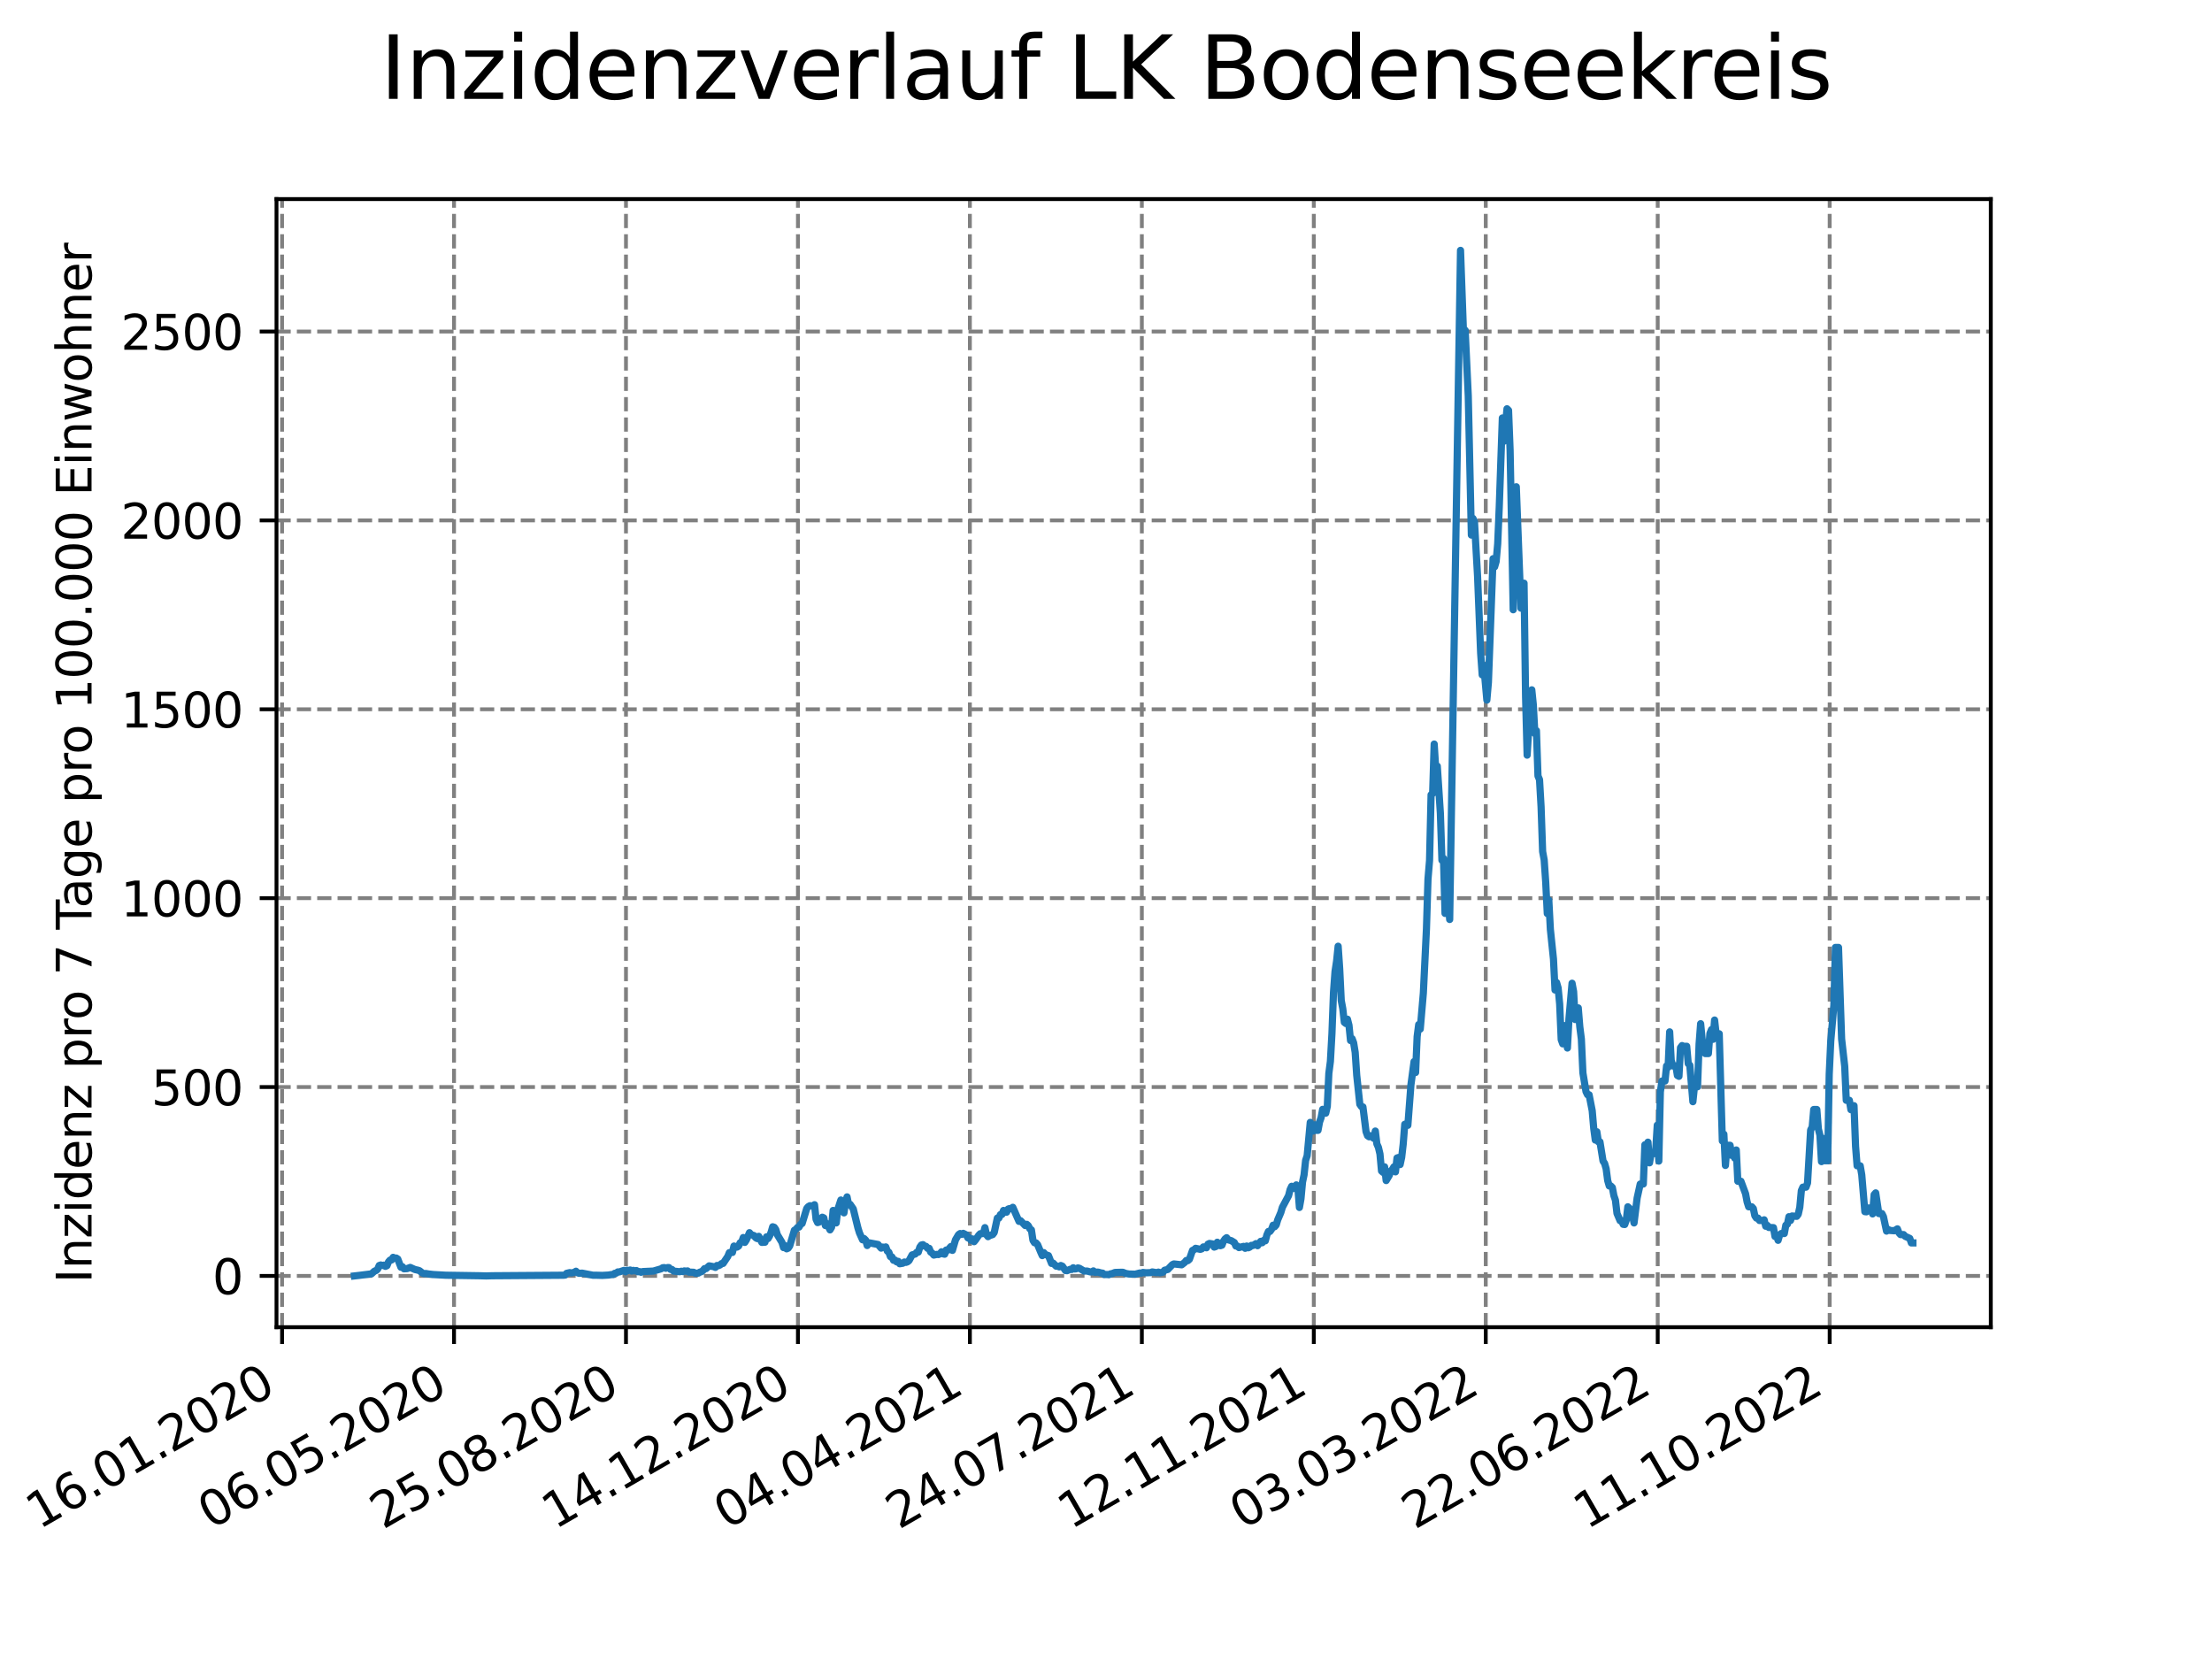 <?xml version="1.0" encoding="utf-8" standalone="no"?>
<!DOCTYPE svg PUBLIC "-//W3C//DTD SVG 1.1//EN"
  "http://www.w3.org/Graphics/SVG/1.1/DTD/svg11.dtd">
<svg xmlns:xlink="http://www.w3.org/1999/xlink" width="460.8pt" height="345.6pt" viewBox="0 0 460.8 345.6" xmlns="http://www.w3.org/2000/svg" version="1.1">
 <defs>
  <style type="text/css">*{stroke-linejoin: round; stroke-linecap: butt}</style>
 </defs>
 <g id="figure_1">
  <g id="patch_1">
   <path d="M 0 345.6 
L 460.8 345.6 
L 460.8 0 
L 0 0 
z
" style="fill: #ffffff"/>
  </g>
  <g id="axes_1">
   <g id="patch_2">
    <path d="M 57.6 276.48 
L 414.72 276.48 
L 414.72 41.472 
L 57.6 41.472 
z
" style="fill: #ffffff"/>
   </g>
   <g id="matplotlib.axis_1">
    <g id="xtick_1">
     <g id="line2d_1">
      <path d="M 58.759 276.48 
L 58.759 41.472 
" clip-path="url(#pf99f732646)" style="fill: none; stroke-dasharray: 2.96,1.28; stroke-dashoffset: 0; stroke: #808080; stroke-width: 0.8"/>
     </g>
     <g id="line2d_2">
      <defs>
       <path id="maff056c5ef" d="M 0 0 
L 0 3.5 
" style="stroke: #000000; stroke-width: 0.8"/>
      </defs>
      <g>
       <use xlink:href="#maff056c5ef" x="58.759" y="276.48" style="stroke: #000000; stroke-width: 0.8"/>
      </g>
     </g>
     <g id="text_1">
      <!-- 16.01.2020 -->
      <g transform="translate(8.134 318.689) rotate(-30) scale(0.1 -0.1)">
       <defs>
        <path id="DejaVuSans-31" d="M 794 531 
L 1825 531 
L 1825 4091 
L 703 3866 
L 703 4441 
L 1819 4666 
L 2450 4666 
L 2450 531 
L 3481 531 
L 3481 0 
L 794 0 
L 794 531 
z
" transform="scale(0.016)"/>
        <path id="DejaVuSans-36" d="M 2113 2584 
Q 1688 2584 1439 2293 
Q 1191 2003 1191 1497 
Q 1191 994 1439 701 
Q 1688 409 2113 409 
Q 2538 409 2786 701 
Q 3034 994 3034 1497 
Q 3034 2003 2786 2293 
Q 2538 2584 2113 2584 
z
M 3366 4563 
L 3366 3988 
Q 3128 4100 2886 4159 
Q 2644 4219 2406 4219 
Q 1781 4219 1451 3797 
Q 1122 3375 1075 2522 
Q 1259 2794 1537 2939 
Q 1816 3084 2150 3084 
Q 2853 3084 3261 2657 
Q 3669 2231 3669 1497 
Q 3669 778 3244 343 
Q 2819 -91 2113 -91 
Q 1303 -91 875 529 
Q 447 1150 447 2328 
Q 447 3434 972 4092 
Q 1497 4750 2381 4750 
Q 2619 4750 2861 4703 
Q 3103 4656 3366 4563 
z
" transform="scale(0.016)"/>
        <path id="DejaVuSans-2e" d="M 684 794 
L 1344 794 
L 1344 0 
L 684 0 
L 684 794 
z
" transform="scale(0.016)"/>
        <path id="DejaVuSans-30" d="M 2034 4250 
Q 1547 4250 1301 3770 
Q 1056 3291 1056 2328 
Q 1056 1369 1301 889 
Q 1547 409 2034 409 
Q 2525 409 2770 889 
Q 3016 1369 3016 2328 
Q 3016 3291 2770 3770 
Q 2525 4250 2034 4250 
z
M 2034 4750 
Q 2819 4750 3233 4129 
Q 3647 3509 3647 2328 
Q 3647 1150 3233 529 
Q 2819 -91 2034 -91 
Q 1250 -91 836 529 
Q 422 1150 422 2328 
Q 422 3509 836 4129 
Q 1250 4750 2034 4750 
z
" transform="scale(0.016)"/>
        <path id="DejaVuSans-32" d="M 1228 531 
L 3431 531 
L 3431 0 
L 469 0 
L 469 531 
Q 828 903 1448 1529 
Q 2069 2156 2228 2338 
Q 2531 2678 2651 2914 
Q 2772 3150 2772 3378 
Q 2772 3750 2511 3984 
Q 2250 4219 1831 4219 
Q 1534 4219 1204 4116 
Q 875 4013 500 3803 
L 500 4441 
Q 881 4594 1212 4672 
Q 1544 4750 1819 4750 
Q 2544 4750 2975 4387 
Q 3406 4025 3406 3419 
Q 3406 3131 3298 2873 
Q 3191 2616 2906 2266 
Q 2828 2175 2409 1742 
Q 1991 1309 1228 531 
z
" transform="scale(0.016)"/>
       </defs>
       <use xlink:href="#DejaVuSans-31"/>
       <use xlink:href="#DejaVuSans-36" x="63.623"/>
       <use xlink:href="#DejaVuSans-2e" x="127.246"/>
       <use xlink:href="#DejaVuSans-30" x="159.033"/>
       <use xlink:href="#DejaVuSans-31" x="222.656"/>
       <use xlink:href="#DejaVuSans-2e" x="286.279"/>
       <use xlink:href="#DejaVuSans-32" x="318.066"/>
       <use xlink:href="#DejaVuSans-30" x="381.689"/>
       <use xlink:href="#DejaVuSans-32" x="445.312"/>
       <use xlink:href="#DejaVuSans-30" x="508.936"/>
      </g>
     </g>
    </g>
    <g id="xtick_2">
     <g id="line2d_3">
      <path d="M 94.581 276.48 
L 94.581 41.472 
" clip-path="url(#pf99f732646)" style="fill: none; stroke-dasharray: 2.96,1.28; stroke-dashoffset: 0; stroke: #808080; stroke-width: 0.8"/>
     </g>
     <g id="line2d_4">
      <g>
       <use xlink:href="#maff056c5ef" x="94.581" y="276.48" style="stroke: #000000; stroke-width: 0.8"/>
      </g>
     </g>
     <g id="text_2">
      <!-- 06.05.2020 -->
      <g transform="translate(43.956 318.689) rotate(-30) scale(0.1 -0.1)">
       <defs>
        <path id="DejaVuSans-35" d="M 691 4666 
L 3169 4666 
L 3169 4134 
L 1269 4134 
L 1269 2991 
Q 1406 3038 1543 3061 
Q 1681 3084 1819 3084 
Q 2600 3084 3056 2656 
Q 3513 2228 3513 1497 
Q 3513 744 3044 326 
Q 2575 -91 1722 -91 
Q 1428 -91 1123 -41 
Q 819 9 494 109 
L 494 744 
Q 775 591 1075 516 
Q 1375 441 1709 441 
Q 2250 441 2565 725 
Q 2881 1009 2881 1497 
Q 2881 1984 2565 2268 
Q 2250 2553 1709 2553 
Q 1456 2553 1204 2497 
Q 953 2441 691 2322 
L 691 4666 
z
" transform="scale(0.016)"/>
       </defs>
       <use xlink:href="#DejaVuSans-30"/>
       <use xlink:href="#DejaVuSans-36" x="63.623"/>
       <use xlink:href="#DejaVuSans-2e" x="127.246"/>
       <use xlink:href="#DejaVuSans-30" x="159.033"/>
       <use xlink:href="#DejaVuSans-35" x="222.656"/>
       <use xlink:href="#DejaVuSans-2e" x="286.279"/>
       <use xlink:href="#DejaVuSans-32" x="318.066"/>
       <use xlink:href="#DejaVuSans-30" x="381.689"/>
       <use xlink:href="#DejaVuSans-32" x="445.312"/>
       <use xlink:href="#DejaVuSans-30" x="508.936"/>
      </g>
     </g>
    </g>
    <g id="xtick_3">
     <g id="line2d_5">
      <path d="M 130.403 276.48 
L 130.403 41.472 
" clip-path="url(#pf99f732646)" style="fill: none; stroke-dasharray: 2.96,1.28; stroke-dashoffset: 0; stroke: #808080; stroke-width: 0.8"/>
     </g>
     <g id="line2d_6">
      <g>
       <use xlink:href="#maff056c5ef" x="130.403" y="276.48" style="stroke: #000000; stroke-width: 0.8"/>
      </g>
     </g>
     <g id="text_3">
      <!-- 25.08.2020 -->
      <g transform="translate(79.777 318.689) rotate(-30) scale(0.1 -0.1)">
       <defs>
        <path id="DejaVuSans-38" d="M 2034 2216 
Q 1584 2216 1326 1975 
Q 1069 1734 1069 1313 
Q 1069 891 1326 650 
Q 1584 409 2034 409 
Q 2484 409 2743 651 
Q 3003 894 3003 1313 
Q 3003 1734 2745 1975 
Q 2488 2216 2034 2216 
z
M 1403 2484 
Q 997 2584 770 2862 
Q 544 3141 544 3541 
Q 544 4100 942 4425 
Q 1341 4750 2034 4750 
Q 2731 4750 3128 4425 
Q 3525 4100 3525 3541 
Q 3525 3141 3298 2862 
Q 3072 2584 2669 2484 
Q 3125 2378 3379 2068 
Q 3634 1759 3634 1313 
Q 3634 634 3220 271 
Q 2806 -91 2034 -91 
Q 1263 -91 848 271 
Q 434 634 434 1313 
Q 434 1759 690 2068 
Q 947 2378 1403 2484 
z
M 1172 3481 
Q 1172 3119 1398 2916 
Q 1625 2713 2034 2713 
Q 2441 2713 2670 2916 
Q 2900 3119 2900 3481 
Q 2900 3844 2670 4047 
Q 2441 4250 2034 4250 
Q 1625 4250 1398 4047 
Q 1172 3844 1172 3481 
z
" transform="scale(0.016)"/>
       </defs>
       <use xlink:href="#DejaVuSans-32"/>
       <use xlink:href="#DejaVuSans-35" x="63.623"/>
       <use xlink:href="#DejaVuSans-2e" x="127.246"/>
       <use xlink:href="#DejaVuSans-30" x="159.033"/>
       <use xlink:href="#DejaVuSans-38" x="222.656"/>
       <use xlink:href="#DejaVuSans-2e" x="286.279"/>
       <use xlink:href="#DejaVuSans-32" x="318.066"/>
       <use xlink:href="#DejaVuSans-30" x="381.689"/>
       <use xlink:href="#DejaVuSans-32" x="445.312"/>
       <use xlink:href="#DejaVuSans-30" x="508.936"/>
      </g>
     </g>
    </g>
    <g id="xtick_4">
     <g id="line2d_7">
      <path d="M 166.224 276.48 
L 166.224 41.472 
" clip-path="url(#pf99f732646)" style="fill: none; stroke-dasharray: 2.96,1.28; stroke-dashoffset: 0; stroke: #808080; stroke-width: 0.8"/>
     </g>
     <g id="line2d_8">
      <g>
       <use xlink:href="#maff056c5ef" x="166.224" y="276.48" style="stroke: #000000; stroke-width: 0.8"/>
      </g>
     </g>
     <g id="text_4">
      <!-- 14.12.2020 -->
      <g transform="translate(115.599 318.689) rotate(-30) scale(0.1 -0.1)">
       <defs>
        <path id="DejaVuSans-34" d="M 2419 4116 
L 825 1625 
L 2419 1625 
L 2419 4116 
z
M 2253 4666 
L 3047 4666 
L 3047 1625 
L 3713 1625 
L 3713 1100 
L 3047 1100 
L 3047 0 
L 2419 0 
L 2419 1100 
L 313 1100 
L 313 1709 
L 2253 4666 
z
" transform="scale(0.016)"/>
       </defs>
       <use xlink:href="#DejaVuSans-31"/>
       <use xlink:href="#DejaVuSans-34" x="63.623"/>
       <use xlink:href="#DejaVuSans-2e" x="127.246"/>
       <use xlink:href="#DejaVuSans-31" x="159.033"/>
       <use xlink:href="#DejaVuSans-32" x="222.656"/>
       <use xlink:href="#DejaVuSans-2e" x="286.279"/>
       <use xlink:href="#DejaVuSans-32" x="318.066"/>
       <use xlink:href="#DejaVuSans-30" x="381.689"/>
       <use xlink:href="#DejaVuSans-32" x="445.312"/>
       <use xlink:href="#DejaVuSans-30" x="508.936"/>
      </g>
     </g>
    </g>
    <g id="xtick_5">
     <g id="line2d_9">
      <path d="M 202.046 276.48 
L 202.046 41.472 
" clip-path="url(#pf99f732646)" style="fill: none; stroke-dasharray: 2.96,1.28; stroke-dashoffset: 0; stroke: #808080; stroke-width: 0.8"/>
     </g>
     <g id="line2d_10">
      <g>
       <use xlink:href="#maff056c5ef" x="202.046" y="276.48" style="stroke: #000000; stroke-width: 0.8"/>
      </g>
     </g>
     <g id="text_5">
      <!-- 04.04.2021 -->
      <g transform="translate(151.421 318.689) rotate(-30) scale(0.1 -0.1)">
       <use xlink:href="#DejaVuSans-30"/>
       <use xlink:href="#DejaVuSans-34" x="63.623"/>
       <use xlink:href="#DejaVuSans-2e" x="127.246"/>
       <use xlink:href="#DejaVuSans-30" x="159.033"/>
       <use xlink:href="#DejaVuSans-34" x="222.656"/>
       <use xlink:href="#DejaVuSans-2e" x="286.279"/>
       <use xlink:href="#DejaVuSans-32" x="318.066"/>
       <use xlink:href="#DejaVuSans-30" x="381.689"/>
       <use xlink:href="#DejaVuSans-32" x="445.312"/>
       <use xlink:href="#DejaVuSans-31" x="508.936"/>
      </g>
     </g>
    </g>
    <g id="xtick_6">
     <g id="line2d_11">
      <path d="M 237.868 276.48 
L 237.868 41.472 
" clip-path="url(#pf99f732646)" style="fill: none; stroke-dasharray: 2.96,1.28; stroke-dashoffset: 0; stroke: #808080; stroke-width: 0.8"/>
     </g>
     <g id="line2d_12">
      <g>
       <use xlink:href="#maff056c5ef" x="237.868" y="276.48" style="stroke: #000000; stroke-width: 0.8"/>
      </g>
     </g>
     <g id="text_6">
      <!-- 24.07.2021 -->
      <g transform="translate(187.243 318.689) rotate(-30) scale(0.1 -0.1)">
       <defs>
        <path id="DejaVuSans-37" d="M 525 4666 
L 3525 4666 
L 3525 4397 
L 1831 0 
L 1172 0 
L 2766 4134 
L 525 4134 
L 525 4666 
z
" transform="scale(0.016)"/>
       </defs>
       <use xlink:href="#DejaVuSans-32"/>
       <use xlink:href="#DejaVuSans-34" x="63.623"/>
       <use xlink:href="#DejaVuSans-2e" x="127.246"/>
       <use xlink:href="#DejaVuSans-30" x="159.033"/>
       <use xlink:href="#DejaVuSans-37" x="222.656"/>
       <use xlink:href="#DejaVuSans-2e" x="286.279"/>
       <use xlink:href="#DejaVuSans-32" x="318.066"/>
       <use xlink:href="#DejaVuSans-30" x="381.689"/>
       <use xlink:href="#DejaVuSans-32" x="445.312"/>
       <use xlink:href="#DejaVuSans-31" x="508.936"/>
      </g>
     </g>
    </g>
    <g id="xtick_7">
     <g id="line2d_13">
      <path d="M 273.689 276.48 
L 273.689 41.472 
" clip-path="url(#pf99f732646)" style="fill: none; stroke-dasharray: 2.96,1.28; stroke-dashoffset: 0; stroke: #808080; stroke-width: 0.8"/>
     </g>
     <g id="line2d_14">
      <g>
       <use xlink:href="#maff056c5ef" x="273.689" y="276.48" style="stroke: #000000; stroke-width: 0.8"/>
      </g>
     </g>
     <g id="text_7">
      <!-- 12.11.2021 -->
      <g transform="translate(223.064 318.689) rotate(-30) scale(0.1 -0.1)">
       <use xlink:href="#DejaVuSans-31"/>
       <use xlink:href="#DejaVuSans-32" x="63.623"/>
       <use xlink:href="#DejaVuSans-2e" x="127.246"/>
       <use xlink:href="#DejaVuSans-31" x="159.033"/>
       <use xlink:href="#DejaVuSans-31" x="222.656"/>
       <use xlink:href="#DejaVuSans-2e" x="286.279"/>
       <use xlink:href="#DejaVuSans-32" x="318.066"/>
       <use xlink:href="#DejaVuSans-30" x="381.689"/>
       <use xlink:href="#DejaVuSans-32" x="445.312"/>
       <use xlink:href="#DejaVuSans-31" x="508.936"/>
      </g>
     </g>
    </g>
    <g id="xtick_8">
     <g id="line2d_15">
      <path d="M 309.511 276.48 
L 309.511 41.472 
" clip-path="url(#pf99f732646)" style="fill: none; stroke-dasharray: 2.96,1.28; stroke-dashoffset: 0; stroke: #808080; stroke-width: 0.8"/>
     </g>
     <g id="line2d_16">
      <g>
       <use xlink:href="#maff056c5ef" x="309.511" y="276.48" style="stroke: #000000; stroke-width: 0.8"/>
      </g>
     </g>
     <g id="text_8">
      <!-- 03.03.2022 -->
      <g transform="translate(258.886 318.689) rotate(-30) scale(0.1 -0.1)">
       <defs>
        <path id="DejaVuSans-33" d="M 2597 2516 
Q 3050 2419 3304 2112 
Q 3559 1806 3559 1356 
Q 3559 666 3084 287 
Q 2609 -91 1734 -91 
Q 1441 -91 1130 -33 
Q 819 25 488 141 
L 488 750 
Q 750 597 1062 519 
Q 1375 441 1716 441 
Q 2309 441 2620 675 
Q 2931 909 2931 1356 
Q 2931 1769 2642 2001 
Q 2353 2234 1838 2234 
L 1294 2234 
L 1294 2753 
L 1863 2753 
Q 2328 2753 2575 2939 
Q 2822 3125 2822 3475 
Q 2822 3834 2567 4026 
Q 2313 4219 1838 4219 
Q 1578 4219 1281 4162 
Q 984 4106 628 3988 
L 628 4550 
Q 988 4650 1302 4700 
Q 1616 4750 1894 4750 
Q 2613 4750 3031 4423 
Q 3450 4097 3450 3541 
Q 3450 3153 3228 2886 
Q 3006 2619 2597 2516 
z
" transform="scale(0.016)"/>
       </defs>
       <use xlink:href="#DejaVuSans-30"/>
       <use xlink:href="#DejaVuSans-33" x="63.623"/>
       <use xlink:href="#DejaVuSans-2e" x="127.246"/>
       <use xlink:href="#DejaVuSans-30" x="159.033"/>
       <use xlink:href="#DejaVuSans-33" x="222.656"/>
       <use xlink:href="#DejaVuSans-2e" x="286.279"/>
       <use xlink:href="#DejaVuSans-32" x="318.066"/>
       <use xlink:href="#DejaVuSans-30" x="381.689"/>
       <use xlink:href="#DejaVuSans-32" x="445.312"/>
       <use xlink:href="#DejaVuSans-32" x="508.936"/>
      </g>
     </g>
    </g>
    <g id="xtick_9">
     <g id="line2d_17">
      <path d="M 345.333 276.48 
L 345.333 41.472 
" clip-path="url(#pf99f732646)" style="fill: none; stroke-dasharray: 2.96,1.28; stroke-dashoffset: 0; stroke: #808080; stroke-width: 0.8"/>
     </g>
     <g id="line2d_18">
      <g>
       <use xlink:href="#maff056c5ef" x="345.333" y="276.48" style="stroke: #000000; stroke-width: 0.8"/>
      </g>
     </g>
     <g id="text_9">
      <!-- 22.06.2022 -->
      <g transform="translate(294.708 318.689) rotate(-30) scale(0.1 -0.1)">
       <use xlink:href="#DejaVuSans-32"/>
       <use xlink:href="#DejaVuSans-32" x="63.623"/>
       <use xlink:href="#DejaVuSans-2e" x="127.246"/>
       <use xlink:href="#DejaVuSans-30" x="159.033"/>
       <use xlink:href="#DejaVuSans-36" x="222.656"/>
       <use xlink:href="#DejaVuSans-2e" x="286.279"/>
       <use xlink:href="#DejaVuSans-32" x="318.066"/>
       <use xlink:href="#DejaVuSans-30" x="381.689"/>
       <use xlink:href="#DejaVuSans-32" x="445.312"/>
       <use xlink:href="#DejaVuSans-32" x="508.936"/>
      </g>
     </g>
    </g>
    <g id="xtick_10">
     <g id="line2d_19">
      <path d="M 381.155 276.48 
L 381.155 41.472 
" clip-path="url(#pf99f732646)" style="fill: none; stroke-dasharray: 2.96,1.28; stroke-dashoffset: 0; stroke: #808080; stroke-width: 0.8"/>
     </g>
     <g id="line2d_20">
      <g>
       <use xlink:href="#maff056c5ef" x="381.155" y="276.48" style="stroke: #000000; stroke-width: 0.8"/>
      </g>
     </g>
     <g id="text_10">
      <!-- 11.10.2022 -->
      <g transform="translate(330.529 318.689) rotate(-30) scale(0.1 -0.1)">
       <use xlink:href="#DejaVuSans-31"/>
       <use xlink:href="#DejaVuSans-31" x="63.623"/>
       <use xlink:href="#DejaVuSans-2e" x="127.246"/>
       <use xlink:href="#DejaVuSans-31" x="159.033"/>
       <use xlink:href="#DejaVuSans-30" x="222.656"/>
       <use xlink:href="#DejaVuSans-2e" x="286.279"/>
       <use xlink:href="#DejaVuSans-32" x="318.066"/>
       <use xlink:href="#DejaVuSans-30" x="381.689"/>
       <use xlink:href="#DejaVuSans-32" x="445.312"/>
       <use xlink:href="#DejaVuSans-32" x="508.936"/>
      </g>
     </g>
    </g>
   </g>
   <g id="matplotlib.axis_2">
    <g id="ytick_1">
     <g id="line2d_21">
      <path d="M 57.6 265.798 
L 414.72 265.798 
" clip-path="url(#pf99f732646)" style="fill: none; stroke-dasharray: 2.96,1.28; stroke-dashoffset: 0; stroke: #808080; stroke-width: 0.8"/>
     </g>
     <g id="line2d_22">
      <defs>
       <path id="m56582f2c8c" d="M 0 0 
L -3.5 0 
" style="stroke: #000000; stroke-width: 0.8"/>
      </defs>
      <g>
       <use xlink:href="#m56582f2c8c" x="57.6" y="265.798" style="stroke: #000000; stroke-width: 0.8"/>
      </g>
     </g>
     <g id="text_11">
      <!-- 0 -->
      <g transform="translate(44.237 269.597) scale(0.1 -0.1)">
       <use xlink:href="#DejaVuSans-30"/>
      </g>
     </g>
    </g>
    <g id="ytick_2">
     <g id="line2d_23">
      <path d="M 57.6 226.451 
L 414.72 226.451 
" clip-path="url(#pf99f732646)" style="fill: none; stroke-dasharray: 2.96,1.28; stroke-dashoffset: 0; stroke: #808080; stroke-width: 0.8"/>
     </g>
     <g id="line2d_24">
      <g>
       <use xlink:href="#m56582f2c8c" x="57.6" y="226.451" style="stroke: #000000; stroke-width: 0.8"/>
      </g>
     </g>
     <g id="text_12">
      <!-- 500 -->
      <g transform="translate(31.512 230.25) scale(0.1 -0.1)">
       <use xlink:href="#DejaVuSans-35"/>
       <use xlink:href="#DejaVuSans-30" x="63.623"/>
       <use xlink:href="#DejaVuSans-30" x="127.246"/>
      </g>
     </g>
    </g>
    <g id="ytick_3">
     <g id="line2d_25">
      <path d="M 57.6 187.104 
L 414.72 187.104 
" clip-path="url(#pf99f732646)" style="fill: none; stroke-dasharray: 2.96,1.28; stroke-dashoffset: 0; stroke: #808080; stroke-width: 0.8"/>
     </g>
     <g id="line2d_26">
      <g>
       <use xlink:href="#m56582f2c8c" x="57.6" y="187.104" style="stroke: #000000; stroke-width: 0.8"/>
      </g>
     </g>
     <g id="text_13">
      <!-- 1000 -->
      <g transform="translate(25.15 190.903) scale(0.1 -0.1)">
       <use xlink:href="#DejaVuSans-31"/>
       <use xlink:href="#DejaVuSans-30" x="63.623"/>
       <use xlink:href="#DejaVuSans-30" x="127.246"/>
       <use xlink:href="#DejaVuSans-30" x="190.869"/>
      </g>
     </g>
    </g>
    <g id="ytick_4">
     <g id="line2d_27">
      <path d="M 57.6 147.756 
L 414.72 147.756 
" clip-path="url(#pf99f732646)" style="fill: none; stroke-dasharray: 2.96,1.28; stroke-dashoffset: 0; stroke: #808080; stroke-width: 0.8"/>
     </g>
     <g id="line2d_28">
      <g>
       <use xlink:href="#m56582f2c8c" x="57.6" y="147.756" style="stroke: #000000; stroke-width: 0.8"/>
      </g>
     </g>
     <g id="text_14">
      <!-- 1500 -->
      <g transform="translate(25.15 151.556) scale(0.1 -0.1)">
       <use xlink:href="#DejaVuSans-31"/>
       <use xlink:href="#DejaVuSans-35" x="63.623"/>
       <use xlink:href="#DejaVuSans-30" x="127.246"/>
       <use xlink:href="#DejaVuSans-30" x="190.869"/>
      </g>
     </g>
    </g>
    <g id="ytick_5">
     <g id="line2d_29">
      <path d="M 57.6 108.409 
L 414.72 108.409 
" clip-path="url(#pf99f732646)" style="fill: none; stroke-dasharray: 2.96,1.28; stroke-dashoffset: 0; stroke: #808080; stroke-width: 0.8"/>
     </g>
     <g id="line2d_30">
      <g>
       <use xlink:href="#m56582f2c8c" x="57.6" y="108.409" style="stroke: #000000; stroke-width: 0.8"/>
      </g>
     </g>
     <g id="text_15">
      <!-- 2000 -->
      <g transform="translate(25.15 112.209) scale(0.1 -0.1)">
       <use xlink:href="#DejaVuSans-32"/>
       <use xlink:href="#DejaVuSans-30" x="63.623"/>
       <use xlink:href="#DejaVuSans-30" x="127.246"/>
       <use xlink:href="#DejaVuSans-30" x="190.869"/>
      </g>
     </g>
    </g>
    <g id="ytick_6">
     <g id="line2d_31">
      <path d="M 57.6 69.062 
L 414.72 69.062 
" clip-path="url(#pf99f732646)" style="fill: none; stroke-dasharray: 2.96,1.28; stroke-dashoffset: 0; stroke: #808080; stroke-width: 0.8"/>
     </g>
     <g id="line2d_32">
      <g>
       <use xlink:href="#m56582f2c8c" x="57.6" y="69.062" style="stroke: #000000; stroke-width: 0.8"/>
      </g>
     </g>
     <g id="text_16">
      <!-- 2500 -->
      <g transform="translate(25.15 72.861) scale(0.1 -0.1)">
       <use xlink:href="#DejaVuSans-32"/>
       <use xlink:href="#DejaVuSans-35" x="63.623"/>
       <use xlink:href="#DejaVuSans-30" x="127.246"/>
       <use xlink:href="#DejaVuSans-30" x="190.869"/>
      </g>
     </g>
    </g>
    <g id="text_17">
     <!-- Inzidenz pro 7 Tage pro 100.000 Einwohner -->
     <g transform="translate(19.07 267.301) rotate(-90) scale(0.1 -0.1)">
      <defs>
       <path id="DejaVuSans-49" d="M 628 4666 
L 1259 4666 
L 1259 0 
L 628 0 
L 628 4666 
z
" transform="scale(0.016)"/>
       <path id="DejaVuSans-6e" d="M 3513 2113 
L 3513 0 
L 2938 0 
L 2938 2094 
Q 2938 2591 2744 2837 
Q 2550 3084 2163 3084 
Q 1697 3084 1428 2787 
Q 1159 2491 1159 1978 
L 1159 0 
L 581 0 
L 581 3500 
L 1159 3500 
L 1159 2956 
Q 1366 3272 1645 3428 
Q 1925 3584 2291 3584 
Q 2894 3584 3203 3211 
Q 3513 2838 3513 2113 
z
" transform="scale(0.016)"/>
       <path id="DejaVuSans-7a" d="M 353 3500 
L 3084 3500 
L 3084 2975 
L 922 459 
L 3084 459 
L 3084 0 
L 275 0 
L 275 525 
L 2438 3041 
L 353 3041 
L 353 3500 
z
" transform="scale(0.016)"/>
       <path id="DejaVuSans-69" d="M 603 3500 
L 1178 3500 
L 1178 0 
L 603 0 
L 603 3500 
z
M 603 4863 
L 1178 4863 
L 1178 4134 
L 603 4134 
L 603 4863 
z
" transform="scale(0.016)"/>
       <path id="DejaVuSans-64" d="M 2906 2969 
L 2906 4863 
L 3481 4863 
L 3481 0 
L 2906 0 
L 2906 525 
Q 2725 213 2448 61 
Q 2172 -91 1784 -91 
Q 1150 -91 751 415 
Q 353 922 353 1747 
Q 353 2572 751 3078 
Q 1150 3584 1784 3584 
Q 2172 3584 2448 3432 
Q 2725 3281 2906 2969 
z
M 947 1747 
Q 947 1113 1208 752 
Q 1469 391 1925 391 
Q 2381 391 2643 752 
Q 2906 1113 2906 1747 
Q 2906 2381 2643 2742 
Q 2381 3103 1925 3103 
Q 1469 3103 1208 2742 
Q 947 2381 947 1747 
z
" transform="scale(0.016)"/>
       <path id="DejaVuSans-65" d="M 3597 1894 
L 3597 1613 
L 953 1613 
Q 991 1019 1311 708 
Q 1631 397 2203 397 
Q 2534 397 2845 478 
Q 3156 559 3463 722 
L 3463 178 
Q 3153 47 2828 -22 
Q 2503 -91 2169 -91 
Q 1331 -91 842 396 
Q 353 884 353 1716 
Q 353 2575 817 3079 
Q 1281 3584 2069 3584 
Q 2775 3584 3186 3129 
Q 3597 2675 3597 1894 
z
M 3022 2063 
Q 3016 2534 2758 2815 
Q 2500 3097 2075 3097 
Q 1594 3097 1305 2825 
Q 1016 2553 972 2059 
L 3022 2063 
z
" transform="scale(0.016)"/>
       <path id="DejaVuSans-20" transform="scale(0.016)"/>
       <path id="DejaVuSans-70" d="M 1159 525 
L 1159 -1331 
L 581 -1331 
L 581 3500 
L 1159 3500 
L 1159 2969 
Q 1341 3281 1617 3432 
Q 1894 3584 2278 3584 
Q 2916 3584 3314 3078 
Q 3713 2572 3713 1747 
Q 3713 922 3314 415 
Q 2916 -91 2278 -91 
Q 1894 -91 1617 61 
Q 1341 213 1159 525 
z
M 3116 1747 
Q 3116 2381 2855 2742 
Q 2594 3103 2138 3103 
Q 1681 3103 1420 2742 
Q 1159 2381 1159 1747 
Q 1159 1113 1420 752 
Q 1681 391 2138 391 
Q 2594 391 2855 752 
Q 3116 1113 3116 1747 
z
" transform="scale(0.016)"/>
       <path id="DejaVuSans-72" d="M 2631 2963 
Q 2534 3019 2420 3045 
Q 2306 3072 2169 3072 
Q 1681 3072 1420 2755 
Q 1159 2438 1159 1844 
L 1159 0 
L 581 0 
L 581 3500 
L 1159 3500 
L 1159 2956 
Q 1341 3275 1631 3429 
Q 1922 3584 2338 3584 
Q 2397 3584 2469 3576 
Q 2541 3569 2628 3553 
L 2631 2963 
z
" transform="scale(0.016)"/>
       <path id="DejaVuSans-6f" d="M 1959 3097 
Q 1497 3097 1228 2736 
Q 959 2375 959 1747 
Q 959 1119 1226 758 
Q 1494 397 1959 397 
Q 2419 397 2687 759 
Q 2956 1122 2956 1747 
Q 2956 2369 2687 2733 
Q 2419 3097 1959 3097 
z
M 1959 3584 
Q 2709 3584 3137 3096 
Q 3566 2609 3566 1747 
Q 3566 888 3137 398 
Q 2709 -91 1959 -91 
Q 1206 -91 779 398 
Q 353 888 353 1747 
Q 353 2609 779 3096 
Q 1206 3584 1959 3584 
z
" transform="scale(0.016)"/>
       <path id="DejaVuSans-54" d="M -19 4666 
L 3928 4666 
L 3928 4134 
L 2272 4134 
L 2272 0 
L 1638 0 
L 1638 4134 
L -19 4134 
L -19 4666 
z
" transform="scale(0.016)"/>
       <path id="DejaVuSans-61" d="M 2194 1759 
Q 1497 1759 1228 1600 
Q 959 1441 959 1056 
Q 959 750 1161 570 
Q 1363 391 1709 391 
Q 2188 391 2477 730 
Q 2766 1069 2766 1631 
L 2766 1759 
L 2194 1759 
z
M 3341 1997 
L 3341 0 
L 2766 0 
L 2766 531 
Q 2569 213 2275 61 
Q 1981 -91 1556 -91 
Q 1019 -91 701 211 
Q 384 513 384 1019 
Q 384 1609 779 1909 
Q 1175 2209 1959 2209 
L 2766 2209 
L 2766 2266 
Q 2766 2663 2505 2880 
Q 2244 3097 1772 3097 
Q 1472 3097 1187 3025 
Q 903 2953 641 2809 
L 641 3341 
Q 956 3463 1253 3523 
Q 1550 3584 1831 3584 
Q 2591 3584 2966 3190 
Q 3341 2797 3341 1997 
z
" transform="scale(0.016)"/>
       <path id="DejaVuSans-67" d="M 2906 1791 
Q 2906 2416 2648 2759 
Q 2391 3103 1925 3103 
Q 1463 3103 1205 2759 
Q 947 2416 947 1791 
Q 947 1169 1205 825 
Q 1463 481 1925 481 
Q 2391 481 2648 825 
Q 2906 1169 2906 1791 
z
M 3481 434 
Q 3481 -459 3084 -895 
Q 2688 -1331 1869 -1331 
Q 1566 -1331 1297 -1286 
Q 1028 -1241 775 -1147 
L 775 -588 
Q 1028 -725 1275 -790 
Q 1522 -856 1778 -856 
Q 2344 -856 2625 -561 
Q 2906 -266 2906 331 
L 2906 616 
Q 2728 306 2450 153 
Q 2172 0 1784 0 
Q 1141 0 747 490 
Q 353 981 353 1791 
Q 353 2603 747 3093 
Q 1141 3584 1784 3584 
Q 2172 3584 2450 3431 
Q 2728 3278 2906 2969 
L 2906 3500 
L 3481 3500 
L 3481 434 
z
" transform="scale(0.016)"/>
       <path id="DejaVuSans-45" d="M 628 4666 
L 3578 4666 
L 3578 4134 
L 1259 4134 
L 1259 2753 
L 3481 2753 
L 3481 2222 
L 1259 2222 
L 1259 531 
L 3634 531 
L 3634 0 
L 628 0 
L 628 4666 
z
" transform="scale(0.016)"/>
       <path id="DejaVuSans-77" d="M 269 3500 
L 844 3500 
L 1563 769 
L 2278 3500 
L 2956 3500 
L 3675 769 
L 4391 3500 
L 4966 3500 
L 4050 0 
L 3372 0 
L 2619 2869 
L 1863 0 
L 1184 0 
L 269 3500 
z
" transform="scale(0.016)"/>
       <path id="DejaVuSans-68" d="M 3513 2113 
L 3513 0 
L 2938 0 
L 2938 2094 
Q 2938 2591 2744 2837 
Q 2550 3084 2163 3084 
Q 1697 3084 1428 2787 
Q 1159 2491 1159 1978 
L 1159 0 
L 581 0 
L 581 4863 
L 1159 4863 
L 1159 2956 
Q 1366 3272 1645 3428 
Q 1925 3584 2291 3584 
Q 2894 3584 3203 3211 
Q 3513 2838 3513 2113 
z
" transform="scale(0.016)"/>
      </defs>
      <use xlink:href="#DejaVuSans-49"/>
      <use xlink:href="#DejaVuSans-6e" x="29.492"/>
      <use xlink:href="#DejaVuSans-7a" x="92.871"/>
      <use xlink:href="#DejaVuSans-69" x="145.361"/>
      <use xlink:href="#DejaVuSans-64" x="173.145"/>
      <use xlink:href="#DejaVuSans-65" x="236.621"/>
      <use xlink:href="#DejaVuSans-6e" x="298.145"/>
      <use xlink:href="#DejaVuSans-7a" x="361.523"/>
      <use xlink:href="#DejaVuSans-20" x="414.014"/>
      <use xlink:href="#DejaVuSans-70" x="445.801"/>
      <use xlink:href="#DejaVuSans-72" x="509.277"/>
      <use xlink:href="#DejaVuSans-6f" x="548.141"/>
      <use xlink:href="#DejaVuSans-20" x="609.322"/>
      <use xlink:href="#DejaVuSans-37" x="641.109"/>
      <use xlink:href="#DejaVuSans-20" x="704.732"/>
      <use xlink:href="#DejaVuSans-54" x="736.52"/>
      <use xlink:href="#DejaVuSans-61" x="781.104"/>
      <use xlink:href="#DejaVuSans-67" x="842.383"/>
      <use xlink:href="#DejaVuSans-65" x="905.859"/>
      <use xlink:href="#DejaVuSans-20" x="967.383"/>
      <use xlink:href="#DejaVuSans-70" x="999.17"/>
      <use xlink:href="#DejaVuSans-72" x="1062.646"/>
      <use xlink:href="#DejaVuSans-6f" x="1101.51"/>
      <use xlink:href="#DejaVuSans-20" x="1162.691"/>
      <use xlink:href="#DejaVuSans-31" x="1194.479"/>
      <use xlink:href="#DejaVuSans-30" x="1258.102"/>
      <use xlink:href="#DejaVuSans-30" x="1321.725"/>
      <use xlink:href="#DejaVuSans-2e" x="1385.348"/>
      <use xlink:href="#DejaVuSans-30" x="1417.135"/>
      <use xlink:href="#DejaVuSans-30" x="1480.758"/>
      <use xlink:href="#DejaVuSans-30" x="1544.381"/>
      <use xlink:href="#DejaVuSans-20" x="1608.004"/>
      <use xlink:href="#DejaVuSans-45" x="1639.791"/>
      <use xlink:href="#DejaVuSans-69" x="1702.975"/>
      <use xlink:href="#DejaVuSans-6e" x="1730.758"/>
      <use xlink:href="#DejaVuSans-77" x="1794.137"/>
      <use xlink:href="#DejaVuSans-6f" x="1875.924"/>
      <use xlink:href="#DejaVuSans-68" x="1937.105"/>
      <use xlink:href="#DejaVuSans-6e" x="2000.484"/>
      <use xlink:href="#DejaVuSans-65" x="2063.863"/>
      <use xlink:href="#DejaVuSans-72" x="2125.387"/>
     </g>
    </g>
   </g>
   <g id="line2d_33">
    <path d="M 73.833 265.798 
L 74.801 265.689 
L 77.383 265.364 
L 78.028 264.785 
L 78.351 264.676 
L 78.674 264.387 
L 78.996 263.627 
L 79.319 263.518 
L 79.642 263.627 
L 79.964 263.554 
L 80.287 263.808 
L 80.61 263.663 
L 80.933 262.867 
L 81.255 262.505 
L 81.578 262.469 
L 81.901 261.926 
L 82.223 262.107 
L 82.546 262.071 
L 82.869 262.288 
L 83.514 263.989 
L 83.837 263.88 
L 84.16 264.314 
L 84.805 264.278 
L 85.451 264.025 
L 86.419 264.459 
L 87.064 264.604 
L 87.387 264.712 
L 88.032 265.219 
L 88.355 265.327 
L 88.678 265.291 
L 89.323 265.4 
L 90.291 265.508 
L 92.228 265.617 
L 92.873 265.653 
L 99.973 265.762 
L 101.264 265.798 
L 102.555 265.762 
L 117.4 265.653 
L 117.722 265.617 
L 118.045 265.255 
L 118.691 265.11 
L 119.013 265.183 
L 119.659 265.038 
L 119.981 264.821 
L 120.304 265.146 
L 120.627 265.255 
L 121.272 265.219 
L 123.531 265.653 
L 124.177 265.653 
L 125.468 265.689 
L 126.759 265.617 
L 127.404 265.508 
L 127.727 265.508 
L 128.049 265.255 
L 128.372 265.219 
L 128.695 264.966 
L 129.018 264.966 
L 129.986 264.64 
L 130.308 264.929 
L 130.631 264.604 
L 130.954 264.676 
L 131.277 264.567 
L 131.599 264.785 
L 131.922 264.64 
L 132.245 264.748 
L 132.567 264.676 
L 132.89 264.929 
L 133.213 264.893 
L 133.536 265.038 
L 133.858 264.893 
L 136.117 264.785 
L 137.731 264.314 
L 138.054 264.097 
L 138.376 264.061 
L 138.699 264.206 
L 139.022 264.061 
L 139.345 264.061 
L 139.667 264.423 
L 139.99 264.459 
L 140.313 264.785 
L 141.604 264.929 
L 141.926 264.821 
L 142.249 264.893 
L 142.572 264.748 
L 142.894 264.821 
L 143.217 264.748 
L 143.54 265.002 
L 144.508 265.038 
L 144.831 265.219 
L 145.476 265.219 
L 145.799 265.002 
L 146.122 264.929 
L 146.444 264.676 
L 146.767 264.278 
L 147.09 264.278 
L 147.735 263.699 
L 148.703 263.88 
L 149.026 264.025 
L 149.349 263.627 
L 149.672 263.663 
L 149.994 263.518 
L 150.317 263.229 
L 150.64 263.192 
L 151.608 261.745 
L 151.931 260.949 
L 152.576 260.913 
L 152.899 259.574 
L 153.544 259.791 
L 153.867 259.574 
L 154.19 258.886 
L 154.512 258.741 
L 154.835 257.801 
L 155.158 258.814 
L 155.48 258.307 
L 156.126 256.787 
L 156.449 257.185 
L 157.094 257.403 
L 157.417 257.837 
L 157.739 258.018 
L 158.062 257.547 
L 158.708 258.814 
L 159.353 258.778 
L 159.676 257.656 
L 159.998 258.018 
L 160.321 257.475 
L 160.644 256.679 
L 160.967 255.557 
L 161.289 255.666 
L 161.612 256.136 
L 161.935 257.222 
L 162.903 258.814 
L 163.226 259.899 
L 163.548 259.501 
L 163.871 260.153 
L 164.194 260.008 
L 164.517 259.538 
L 165.485 256.281 
L 165.807 256.1 
L 166.13 255.702 
L 166.453 255.629 
L 166.776 255.051 
L 167.098 254.87 
L 168.066 251.721 
L 168.389 251.36 
L 168.712 251.179 
L 169.357 251.215 
L 169.68 250.961 
L 170.003 254.001 
L 170.325 254.689 
L 170.648 254.58 
L 171.294 253.567 
L 171.616 253.712 
L 171.939 255.304 
L 172.262 254.906 
L 172.907 256.208 
L 173.23 255.666 
L 173.553 252.156 
L 173.875 254.291 
L 174.198 254.761 
L 174.521 251.975 
L 175.166 249.984 
L 175.489 250.708 
L 175.812 252.662 
L 176.134 250.455 
L 176.457 249.333 
L 176.78 250.961 
L 177.103 250.889 
L 177.748 251.83 
L 178.716 255.774 
L 179.039 256.824 
L 179.684 258.271 
L 180.007 258.018 
L 180.33 258.343 
L 180.652 259.465 
L 180.975 258.886 
L 182.911 259.248 
L 183.557 260.008 
L 183.88 259.791 
L 184.202 259.863 
L 184.525 259.755 
L 184.848 260.623 
L 185.171 260.876 
L 185.493 261.781 
L 185.816 261.854 
L 186.139 262.541 
L 186.461 262.505 
L 186.784 262.867 
L 187.107 262.758 
L 187.43 263.265 
L 188.075 263.156 
L 188.398 262.903 
L 188.72 262.975 
L 189.043 262.867 
L 189.366 262.613 
L 190.011 261.419 
L 190.657 261.238 
L 190.979 260.876 
L 191.302 260.84 
L 191.625 259.791 
L 191.948 259.357 
L 192.27 259.284 
L 192.593 259.574 
L 192.916 259.646 
L 193.238 260.044 
L 193.561 260.044 
L 193.884 260.84 
L 194.207 261.057 
L 194.529 261.455 
L 195.175 261.311 
L 195.498 261.347 
L 195.82 261.202 
L 196.143 260.768 
L 196.466 261.202 
L 196.788 261.275 
L 197.111 260.406 
L 197.434 260.442 
L 198.079 259.682 
L 198.402 260.478 
L 199.047 258.271 
L 199.693 257.185 
L 200.016 256.968 
L 200.338 257.149 
L 200.661 256.932 
L 201.306 257.258 
L 201.629 257.873 
L 201.952 257.873 
L 202.275 258.38 
L 202.597 258.09 
L 202.92 258.669 
L 203.243 258.271 
L 203.888 257.33 
L 204.211 257.005 
L 204.856 256.968 
L 205.179 255.738 
L 205.502 257.222 
L 205.824 257.62 
L 206.147 257.403 
L 206.793 257.185 
L 207.115 256.751 
L 207.761 253.748 
L 208.084 253.748 
L 208.406 253.024 
L 208.729 252.988 
L 209.052 252.156 
L 209.374 252.517 
L 209.697 252.517 
L 210.02 251.866 
L 210.343 251.758 
L 210.665 251.794 
L 210.988 251.504 
L 212.279 254.435 
L 212.602 254.291 
L 213.57 255.304 
L 213.892 255.051 
L 214.215 255.34 
L 214.538 255.991 
L 214.861 256.208 
L 215.183 258.38 
L 215.506 258.886 
L 215.829 258.922 
L 216.151 259.284 
L 216.797 260.84 
L 217.12 261.564 
L 217.442 260.949 
L 217.765 261.347 
L 218.41 261.564 
L 219.056 263.192 
L 219.379 263.12 
L 220.024 263.771 
L 220.347 263.771 
L 220.67 263.916 
L 220.992 263.627 
L 221.315 263.771 
L 221.96 264.676 
L 222.283 264.712 
L 222.929 264.423 
L 223.251 264.459 
L 223.574 264.097 
L 223.897 264.35 
L 224.219 264.314 
L 224.542 264.133 
L 224.865 264.206 
L 225.833 264.785 
L 226.478 264.785 
L 227.124 264.966 
L 227.447 264.966 
L 227.769 264.748 
L 228.092 265.038 
L 228.737 265.002 
L 229.383 265.183 
L 229.706 265.219 
L 230.028 265.508 
L 230.674 265.508 
L 230.997 265.545 
L 231.319 265.364 
L 231.642 265.327 
L 232.287 265.074 
L 233.578 265.038 
L 233.901 265.038 
L 234.546 265.291 
L 235.192 265.4 
L 236.483 265.436 
L 237.451 265.183 
L 237.774 265.219 
L 238.096 265.074 
L 238.742 265.146 
L 239.71 265.11 
L 240.033 264.966 
L 240.678 265.074 
L 241.001 265.11 
L 241.323 265.002 
L 241.646 265.146 
L 242.292 265.002 
L 242.614 264.604 
L 243.26 264.459 
L 244.228 263.446 
L 244.551 263.301 
L 246.164 263.482 
L 246.81 262.975 
L 247.132 262.577 
L 247.455 262.613 
L 247.778 262.324 
L 248.423 260.478 
L 248.746 260.334 
L 249.069 260.044 
L 250.037 260.261 
L 250.36 260.153 
L 250.682 259.755 
L 251.005 259.755 
L 251.328 259.936 
L 251.65 259.176 
L 251.973 259.031 
L 252.619 259.14 
L 252.941 259.791 
L 253.264 259.682 
L 253.587 258.778 
L 253.91 259.429 
L 254.232 259.501 
L 254.555 259.393 
L 254.878 258.561 
L 255.2 258.09 
L 255.523 257.837 
L 255.846 258.271 
L 256.491 258.452 
L 257.137 258.85 
L 257.459 259.574 
L 257.782 259.574 
L 258.105 259.899 
L 258.75 259.719 
L 259.073 259.646 
L 259.396 260.044 
L 259.718 259.574 
L 260.041 259.936 
L 260.364 259.791 
L 260.687 259.429 
L 261.009 259.465 
L 261.655 259.067 
L 261.977 259.501 
L 262.623 258.597 
L 262.946 258.886 
L 263.268 258.38 
L 263.591 258.488 
L 263.914 257.258 
L 264.236 256.534 
L 264.559 256.534 
L 264.882 256.1 
L 265.205 255.231 
L 265.527 255.557 
L 265.85 255.195 
L 266.173 254.11 
L 266.818 252.59 
L 267.141 251.504 
L 268.432 249.08 
L 268.755 247.813 
L 269.077 247.126 
L 269.4 247.56 
L 269.723 247.56 
L 270.045 246.836 
L 270.368 247.451 
L 270.691 251.54 
L 271.014 249.731 
L 271.336 246.257 
L 271.659 244.737 
L 271.982 241.734 
L 272.304 240.757 
L 272.95 233.809 
L 273.273 235.618 
L 273.595 235.618 
L 273.918 234.316 
L 274.241 235.474 
L 274.563 235.474 
L 274.886 233.737 
L 275.209 232.832 
L 275.532 231.095 
L 275.854 231.24 
L 276.177 231.891 
L 276.5 230.48 
L 276.822 223.605 
L 277.145 221.108 
L 277.468 215.318 
L 277.791 206.706 
L 278.113 202.363 
L 278.436 200.228 
L 278.759 197.116 
L 279.082 201.821 
L 279.404 208.406 
L 279.727 210.143 
L 280.05 212.966 
L 280.372 213.219 
L 280.695 212.315 
L 281.018 213.581 
L 281.341 216.765 
L 281.663 216.367 
L 281.986 217.236 
L 282.309 219.226 
L 282.631 224.003 
L 283.277 230.046 
L 283.6 230.516 
L 283.922 230.589 
L 284.568 235.727 
L 284.89 236.596 
L 285.213 236.813 
L 285.536 236.596 
L 286.181 237.138 
L 286.504 235.618 
L 286.827 238.296 
L 287.149 239.02 
L 287.472 240.395 
L 287.795 243.941 
L 288.118 244.231 
L 288.44 243.073 
L 288.763 245.932 
L 289.409 244.846 
L 289.731 243.941 
L 290.054 243.616 
L 290.377 243.073 
L 290.699 244.122 
L 291.022 241.227 
L 291.345 241.119 
L 291.668 242.602 
L 291.99 241.119 
L 292.313 238.332 
L 292.636 234.207 
L 292.958 234.099 
L 293.281 234.424 
L 293.927 225.957 
L 294.572 221.144 
L 294.895 223.424 
L 295.217 215.933 
L 295.54 213.436 
L 295.863 214.377 
L 296.508 206.887 
L 297.154 193.534 
L 297.476 183.148 
L 297.799 179.276 
L 298.122 165.562 
L 298.445 165.309 
L 298.767 154.996 
L 299.09 160.206 
L 299.413 159.591 
L 300.058 169.434 
L 300.381 179.204 
L 300.704 178.806 
L 301.026 190.277 
L 301.349 183.402 
L 301.995 191.544 
L 304.254 52.154 
L 304.899 70.103 
L 305.222 68.8 
L 305.867 82.478 
L 306.513 111.463 
L 306.835 107.99 
L 307.158 108.641 
L 307.803 120.003 
L 308.449 136.07 
L 308.772 140.593 
L 309.094 138.639 
L 309.74 145.84 
L 310.062 142.149 
L 311.031 116.385 
L 311.353 118.086 
L 311.676 116.964 
L 311.999 113.273 
L 312.322 105.601 
L 312.967 87.074 
L 313.29 91.923 
L 313.935 85.156 
L 314.258 85.482 
L 314.581 93.768 
L 315.226 127.024 
L 315.549 105.312 
L 315.871 101.404 
L 316.84 126.698 
L 317.162 125.287 
L 317.485 121.487 
L 317.808 145.225 
L 318.13 157.311 
L 318.453 151.847 
L 318.776 149.17 
L 319.099 143.705 
L 319.421 146.854 
L 319.744 152.824 
L 320.067 152.209 
L 320.389 161.654 
L 320.712 162.414 
L 321.035 168.059 
L 321.358 177.395 
L 321.68 179.132 
L 322.003 183.8 
L 322.326 190.313 
L 322.648 187.527 
L 322.971 193.606 
L 323.617 199.794 
L 323.939 206.235 
L 324.262 204.679 
L 324.585 205.801 
L 324.908 209.166 
L 325.23 216.585 
L 325.553 217.453 
L 325.876 213.653 
L 326.198 213.798 
L 326.521 218.321 
L 326.844 212.206 
L 327.489 204.824 
L 327.812 206.561 
L 328.135 212.387 
L 328.457 209.962 
L 328.78 209.962 
L 329.103 213.907 
L 329.426 216.44 
L 329.748 223.496 
L 330.394 227.404 
L 330.716 228.056 
L 331.039 228.056 
L 331.685 231.385 
L 332.007 235.112 
L 332.33 237.5 
L 332.653 235.763 
L 332.975 237.862 
L 333.298 237.862 
L 333.944 241.879 
L 334.266 242.349 
L 334.589 243.471 
L 334.912 245.932 
L 335.234 247.053 
L 335.557 247.053 
L 335.88 247.379 
L 336.203 249.08 
L 336.525 250.021 
L 336.848 252.771 
L 337.494 254.291 
L 337.816 254.291 
L 338.139 255.051 
L 338.462 255.087 
L 338.784 254.182 
L 339.107 251.396 
L 339.43 251.685 
L 339.753 253.133 
L 340.075 253.133 
L 340.398 254.761 
L 341.043 249.586 
L 341.689 246.655 
L 342.334 246.655 
L 342.657 238.477 
L 342.98 240.142 
L 343.302 237.934 
L 343.625 242.241 
L 343.948 240.323 
L 344.593 240.323 
L 344.916 239.563 
L 345.239 234.388 
L 345.561 241.879 
L 345.884 227.44 
L 346.207 225.197 
L 346.852 225.197 
L 347.175 222.049 
L 347.498 222.338 
L 347.821 214.956 
L 348.143 220.891 
L 348.466 222.049 
L 349.111 222.049 
L 349.434 224.039 
L 349.757 224.22 
L 350.08 218.249 
L 350.402 217.815 
L 350.725 217.96 
L 351.37 217.96 
L 351.693 221.578 
L 352.016 221.904 
L 352.661 229.503 
L 352.984 226.391 
L 353.629 226.391 
L 353.952 217.489 
L 354.275 213.255 
L 354.598 216.548 
L 355.243 219.479 
L 355.888 219.479 
L 356.211 215.282 
L 356.534 214.486 
L 356.857 216.512 
L 357.179 212.495 
L 357.502 215.354 
L 358.147 215.354 
L 358.793 237.681 
L 359.116 236.27 
L 359.438 242.783 
L 359.761 238.586 
L 360.407 238.586 
L 360.729 240.685 
L 361.052 239.961 
L 361.375 241.264 
L 361.697 239.563 
L 362.02 246.076 
L 362.666 246.076 
L 363.634 248.682 
L 363.956 250.382 
L 364.279 251.396 
L 364.925 251.396 
L 365.247 251.758 
L 365.57 253.277 
L 365.893 253.748 
L 366.215 253.748 
L 366.538 254.254 
L 367.184 254.254 
L 367.506 254.11 
L 367.829 255.449 
L 368.152 255.268 
L 368.474 255.702 
L 369.443 255.738 
L 369.765 257.584 
L 370.088 257.33 
L 370.411 258.38 
L 370.734 257.258 
L 371.056 256.968 
L 371.702 256.968 
L 372.024 255.231 
L 372.347 255.014 
L 372.67 253.458 
L 372.993 254.254 
L 373.315 253.314 
L 374.283 253.386 
L 374.606 252.952 
L 374.929 251.504 
L 375.252 248.03 
L 375.574 247.307 
L 376.22 247.307 
L 376.542 246.438 
L 377.188 235.401 
L 377.511 234.786 
L 377.833 231.131 
L 378.479 231.131 
L 378.801 235.184 
L 379.124 236.487 
L 379.447 241.987 
L 379.77 237.138 
L 380.092 241.806 
L 380.738 241.806 
L 381.06 223.786 
L 381.383 216.838 
L 382.029 209.42 
L 382.351 197.37 
L 382.997 197.37 
L 383.642 216.44 
L 384.288 222.121 
L 384.61 229.214 
L 385.256 229.214 
L 385.579 231.168 
L 385.901 231.023 
L 386.224 230.335 
L 386.547 238.803 
L 386.869 242.856 
L 387.515 242.856 
L 387.838 244.737 
L 388.483 252.409 
L 388.806 252.445 
L 389.128 251.649 
L 389.774 251.649 
L 390.097 252.879 
L 390.419 248.863 
L 390.742 248.501 
L 391.387 252.807 
L 392.033 252.807 
L 392.356 253.458 
L 393.001 256.462 
L 393.324 256.1 
L 393.646 256.317 
L 394.615 256.389 
L 395.26 255.991 
L 395.583 256.824 
L 395.906 257.185 
L 396.551 257.185 
L 396.874 257.547 
L 397.842 257.982 
L 398.165 258.922 
L 398.487 258.922 
L 398.487 258.922 
" clip-path="url(#pf99f732646)" style="fill: none; stroke: #1f77b4; stroke-width: 1.5; stroke-linecap: square"/>
   </g>
   <g id="patch_3">
    <path d="M 57.6 276.48 
L 57.6 41.472 
" style="fill: none; stroke: #000000; stroke-width: 0.8; stroke-linejoin: miter; stroke-linecap: square"/>
   </g>
   <g id="patch_4">
    <path d="M 414.72 276.48 
L 414.72 41.472 
" style="fill: none; stroke: #000000; stroke-width: 0.8; stroke-linejoin: miter; stroke-linecap: square"/>
   </g>
   <g id="patch_5">
    <path d="M 57.6 276.48 
L 414.72 276.48 
" style="fill: none; stroke: #000000; stroke-width: 0.8; stroke-linejoin: miter; stroke-linecap: square"/>
   </g>
   <g id="patch_6">
    <path d="M 57.6 41.472 
L 414.72 41.472 
" style="fill: none; stroke: #000000; stroke-width: 0.8; stroke-linejoin: miter; stroke-linecap: square"/>
   </g>
  </g>
  <g id="text_18">
   <!-- Inzidenzverlauf LK Bodenseekreis -->
   <g transform="translate(79.213 20.589) scale(0.18 -0.18)">
    <defs>
     <path id="DejaVuSans-76" d="M 191 3500 
L 800 3500 
L 1894 563 
L 2988 3500 
L 3597 3500 
L 2284 0 
L 1503 0 
L 191 3500 
z
" transform="scale(0.016)"/>
     <path id="DejaVuSans-6c" d="M 603 4863 
L 1178 4863 
L 1178 0 
L 603 0 
L 603 4863 
z
" transform="scale(0.016)"/>
     <path id="DejaVuSans-75" d="M 544 1381 
L 544 3500 
L 1119 3500 
L 1119 1403 
Q 1119 906 1312 657 
Q 1506 409 1894 409 
Q 2359 409 2629 706 
Q 2900 1003 2900 1516 
L 2900 3500 
L 3475 3500 
L 3475 0 
L 2900 0 
L 2900 538 
Q 2691 219 2414 64 
Q 2138 -91 1772 -91 
Q 1169 -91 856 284 
Q 544 659 544 1381 
z
M 1991 3584 
L 1991 3584 
z
" transform="scale(0.016)"/>
     <path id="DejaVuSans-66" d="M 2375 4863 
L 2375 4384 
L 1825 4384 
Q 1516 4384 1395 4259 
Q 1275 4134 1275 3809 
L 1275 3500 
L 2222 3500 
L 2222 3053 
L 1275 3053 
L 1275 0 
L 697 0 
L 697 3053 
L 147 3053 
L 147 3500 
L 697 3500 
L 697 3744 
Q 697 4328 969 4595 
Q 1241 4863 1831 4863 
L 2375 4863 
z
" transform="scale(0.016)"/>
     <path id="DejaVuSans-4c" d="M 628 4666 
L 1259 4666 
L 1259 531 
L 3531 531 
L 3531 0 
L 628 0 
L 628 4666 
z
" transform="scale(0.016)"/>
     <path id="DejaVuSans-4b" d="M 628 4666 
L 1259 4666 
L 1259 2694 
L 3353 4666 
L 4166 4666 
L 1850 2491 
L 4331 0 
L 3500 0 
L 1259 2247 
L 1259 0 
L 628 0 
L 628 4666 
z
" transform="scale(0.016)"/>
     <path id="DejaVuSans-42" d="M 1259 2228 
L 1259 519 
L 2272 519 
Q 2781 519 3026 730 
Q 3272 941 3272 1375 
Q 3272 1813 3026 2020 
Q 2781 2228 2272 2228 
L 1259 2228 
z
M 1259 4147 
L 1259 2741 
L 2194 2741 
Q 2656 2741 2882 2914 
Q 3109 3088 3109 3444 
Q 3109 3797 2882 3972 
Q 2656 4147 2194 4147 
L 1259 4147 
z
M 628 4666 
L 2241 4666 
Q 2963 4666 3353 4366 
Q 3744 4066 3744 3513 
Q 3744 3084 3544 2831 
Q 3344 2578 2956 2516 
Q 3422 2416 3680 2098 
Q 3938 1781 3938 1306 
Q 3938 681 3513 340 
Q 3088 0 2303 0 
L 628 0 
L 628 4666 
z
" transform="scale(0.016)"/>
     <path id="DejaVuSans-73" d="M 2834 3397 
L 2834 2853 
Q 2591 2978 2328 3040 
Q 2066 3103 1784 3103 
Q 1356 3103 1142 2972 
Q 928 2841 928 2578 
Q 928 2378 1081 2264 
Q 1234 2150 1697 2047 
L 1894 2003 
Q 2506 1872 2764 1633 
Q 3022 1394 3022 966 
Q 3022 478 2636 193 
Q 2250 -91 1575 -91 
Q 1294 -91 989 -36 
Q 684 19 347 128 
L 347 722 
Q 666 556 975 473 
Q 1284 391 1588 391 
Q 1994 391 2212 530 
Q 2431 669 2431 922 
Q 2431 1156 2273 1281 
Q 2116 1406 1581 1522 
L 1381 1569 
Q 847 1681 609 1914 
Q 372 2147 372 2553 
Q 372 3047 722 3315 
Q 1072 3584 1716 3584 
Q 2034 3584 2315 3537 
Q 2597 3491 2834 3397 
z
" transform="scale(0.016)"/>
     <path id="DejaVuSans-6b" d="M 581 4863 
L 1159 4863 
L 1159 1991 
L 2875 3500 
L 3609 3500 
L 1753 1863 
L 3688 0 
L 2938 0 
L 1159 1709 
L 1159 0 
L 581 0 
L 581 4863 
z
" transform="scale(0.016)"/>
    </defs>
    <use xlink:href="#DejaVuSans-49"/>
    <use xlink:href="#DejaVuSans-6e" x="29.492"/>
    <use xlink:href="#DejaVuSans-7a" x="92.871"/>
    <use xlink:href="#DejaVuSans-69" x="145.361"/>
    <use xlink:href="#DejaVuSans-64" x="173.145"/>
    <use xlink:href="#DejaVuSans-65" x="236.621"/>
    <use xlink:href="#DejaVuSans-6e" x="298.145"/>
    <use xlink:href="#DejaVuSans-7a" x="361.523"/>
    <use xlink:href="#DejaVuSans-76" x="414.014"/>
    <use xlink:href="#DejaVuSans-65" x="473.193"/>
    <use xlink:href="#DejaVuSans-72" x="534.717"/>
    <use xlink:href="#DejaVuSans-6c" x="575.83"/>
    <use xlink:href="#DejaVuSans-61" x="603.613"/>
    <use xlink:href="#DejaVuSans-75" x="664.893"/>
    <use xlink:href="#DejaVuSans-66" x="728.271"/>
    <use xlink:href="#DejaVuSans-20" x="763.477"/>
    <use xlink:href="#DejaVuSans-4c" x="795.264"/>
    <use xlink:href="#DejaVuSans-4b" x="850.977"/>
    <use xlink:href="#DejaVuSans-20" x="916.553"/>
    <use xlink:href="#DejaVuSans-42" x="948.34"/>
    <use xlink:href="#DejaVuSans-6f" x="1016.943"/>
    <use xlink:href="#DejaVuSans-64" x="1078.125"/>
    <use xlink:href="#DejaVuSans-65" x="1141.602"/>
    <use xlink:href="#DejaVuSans-6e" x="1203.125"/>
    <use xlink:href="#DejaVuSans-73" x="1266.504"/>
    <use xlink:href="#DejaVuSans-65" x="1318.604"/>
    <use xlink:href="#DejaVuSans-65" x="1380.127"/>
    <use xlink:href="#DejaVuSans-6b" x="1441.65"/>
    <use xlink:href="#DejaVuSans-72" x="1499.561"/>
    <use xlink:href="#DejaVuSans-65" x="1538.424"/>
    <use xlink:href="#DejaVuSans-69" x="1599.947"/>
    <use xlink:href="#DejaVuSans-73" x="1627.73"/>
   </g>
  </g>
 </g>
 <defs>
  <clipPath id="pf99f732646">
   <rect x="57.6" y="41.472" width="357.12" height="235.008"/>
  </clipPath>
 </defs>
</svg>
